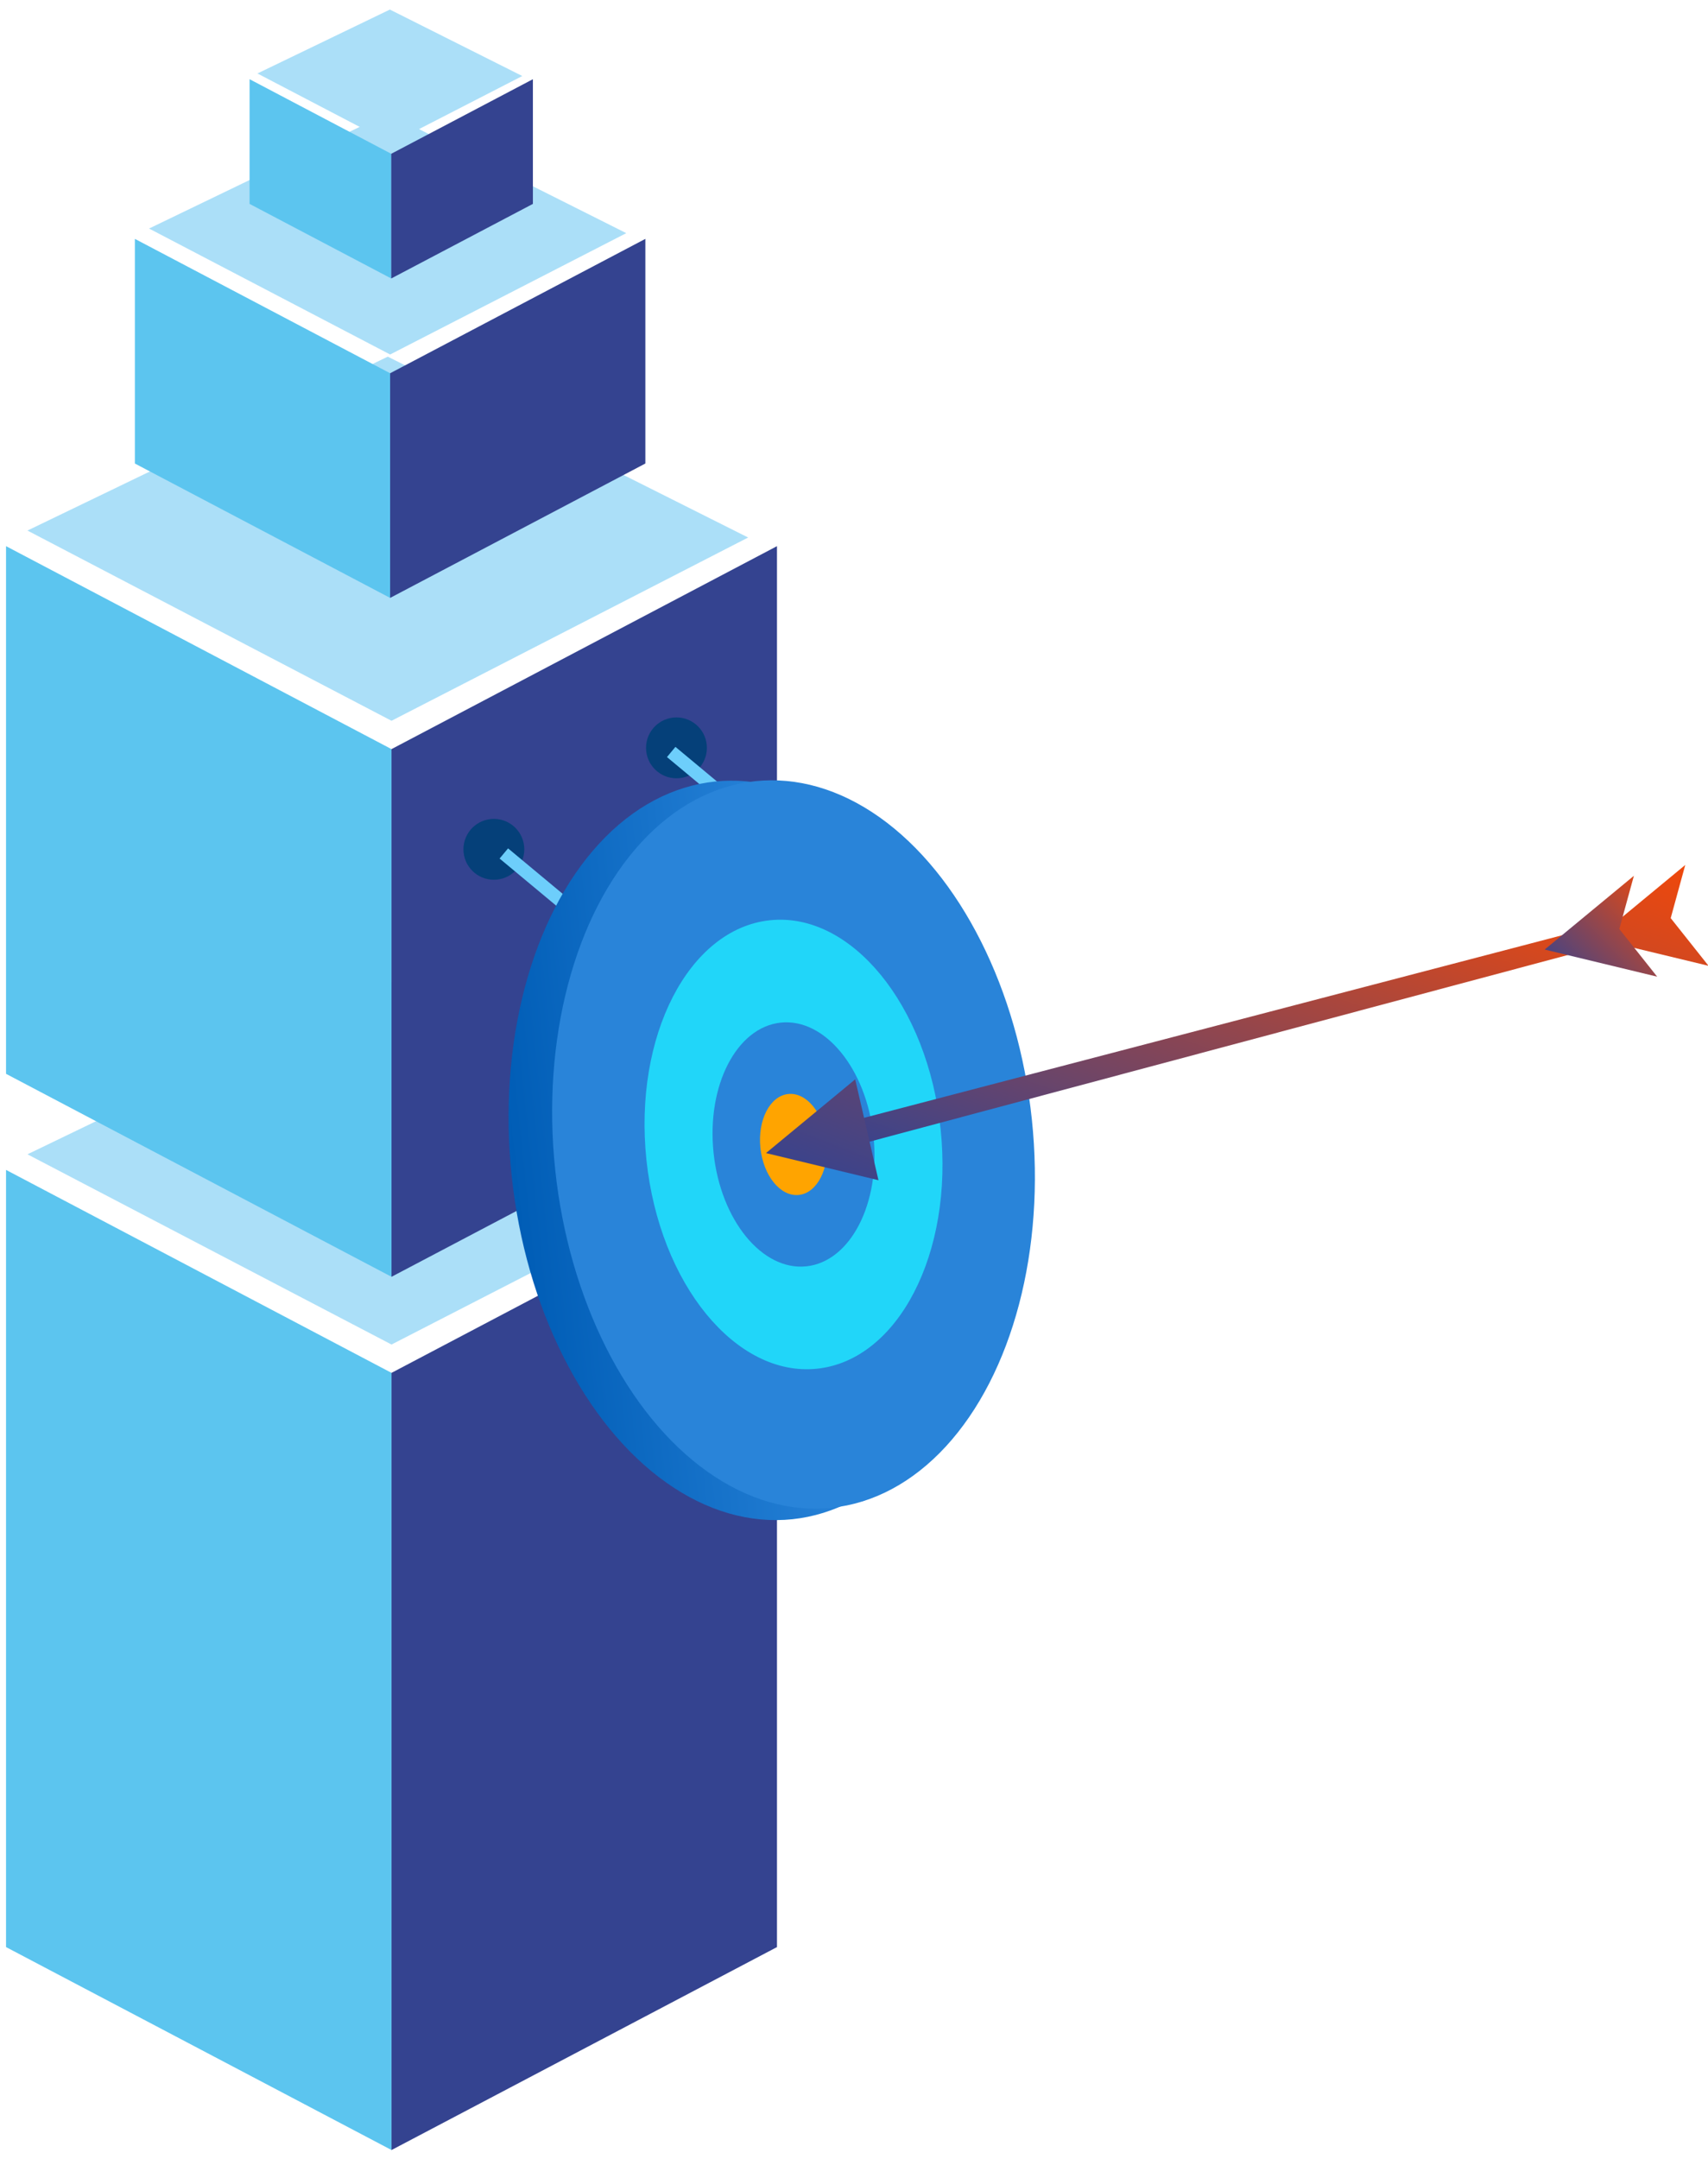<svg xmlns="http://www.w3.org/2000/svg" width="129" height="163" viewBox="0 0 129 163">
    <defs>
        <linearGradient id="a" x1="100%" x2="0%" y1="50%" y2="50%">
            <stop offset="0%" stop-color="#3F99ED"/>
            <stop offset="100%" stop-color="#005DB6"/>
        </linearGradient>
        <linearGradient id="b" x1="113.699%" x2="0%" y1="0%" y2="100%">
            <stop offset="0%" stop-color="#FF4900"/>
            <stop offset="100%" stop-color="#344390"/>
        </linearGradient>
    </defs>
    <g fill="none" fill-rule="evenodd">
        <path fill="#5CC5EF" d="M.456 88.328l29.114 15.323v58.676L.456 147.005z"/>
        <path fill="#344390" d="M58.683 88.328L29.57 103.651v58.676l29.113-15.322z"/>
        <path fill="#ABDFF8" d="M2.074 87.15l27.496 14.362 26.934-13.837L29.29 74.02z"/>
        <g transform="translate(.456 26.927)">
            <path fill="#5CC5EF" d="M0 14.308l29.113 15.323v39.84L0 54.147z"/>
            <path fill="#344390" d="M58.227 14.308L29.113 29.631v39.84l29.114-15.323z"/>
            <circle cx="36.844" cy="37.197" r="2.298" fill="#054079"/>
            <circle cx="50.635" cy="29.536" r="2.298" fill="#054079"/>
            <path stroke="#6DCEFB" d="M37.597 37.509l9.206 7.661M50.238 29.847l9.205 7.662"/>
            <g transform="translate(34.546 29.77)">
                <ellipse cx="21.917" cy="30.157" fill="url(#a)" rx="18.376" ry="28.001" transform="rotate(-6 21.917 30.157)"/>
                <ellipse cx="24.93" cy="29.711" fill="#2984D9" rx="18.1" ry="27.581" transform="rotate(-6 24.93 29.711)"/>
                <ellipse cx="24.93" cy="29.711" fill="#2984D9" rx="14.557" ry="22.182" transform="rotate(-6 24.93 29.711)"/>
                <ellipse cx="24.93" cy="29.711" fill="#21D6F9" rx="11.17" ry="17.022" transform="rotate(-6 24.93 29.711)"/>
                <ellipse cx="24.93" cy="29.711" fill="#2984D9" rx="6.071" ry="9.251" transform="rotate(-6 24.93 29.711)"/>
                <ellipse cx="24.93" cy="29.711" fill="#FFA400" rx="2.514" ry="3.831" transform="rotate(-6 24.93 29.711)"/>
            </g>
            <path fill="#ABDFF8" d="M1.618 13.13l27.495 14.362 26.935-13.836L28.833 0z"/>
            <g fill="url(#b)" transform="translate(55.646 37.725)">
                <path d="M6.37 20.472L69.011 4.095V5.66L6.371 22.4z"/>
                <path d="M1.752 22.405l6.736-5.566 1.758 7.616zM64.444 6.22L71.181.652l-1.1 4.015 2.858 3.6z"/>
                <path d="M60.563 7.038L67.3 1.472l-1.1 4.015 2.858 3.6z"/>
            </g>
        </g>
        <g>
            <path fill="#5CC5EF" d="M10.187 18.035L29.465 28.18v16.962L10.187 34.996z"/>
            <path fill="#344390" d="M48.742 18.035L29.465 28.18v16.962l19.277-10.147z"/>
            <path fill="#ABDFF8" d="M11.258 17.255l18.207 9.51L47.3 17.603 29.279 8.56z"/>
        </g>
        <g>
            <path fill="#5CC5EF" d="M18.85 5.98l10.699 5.631v9.414l-10.7-5.631z"/>
            <path fill="#344390" d="M40.248 5.98l-10.7 5.631v9.414l10.7-5.631z"/>
            <path fill="#ABDFF8" d="M19.444 5.547l10.105 5.278 9.898-5.085L29.446.722z"/>
        </g>
    </g>
</svg>
